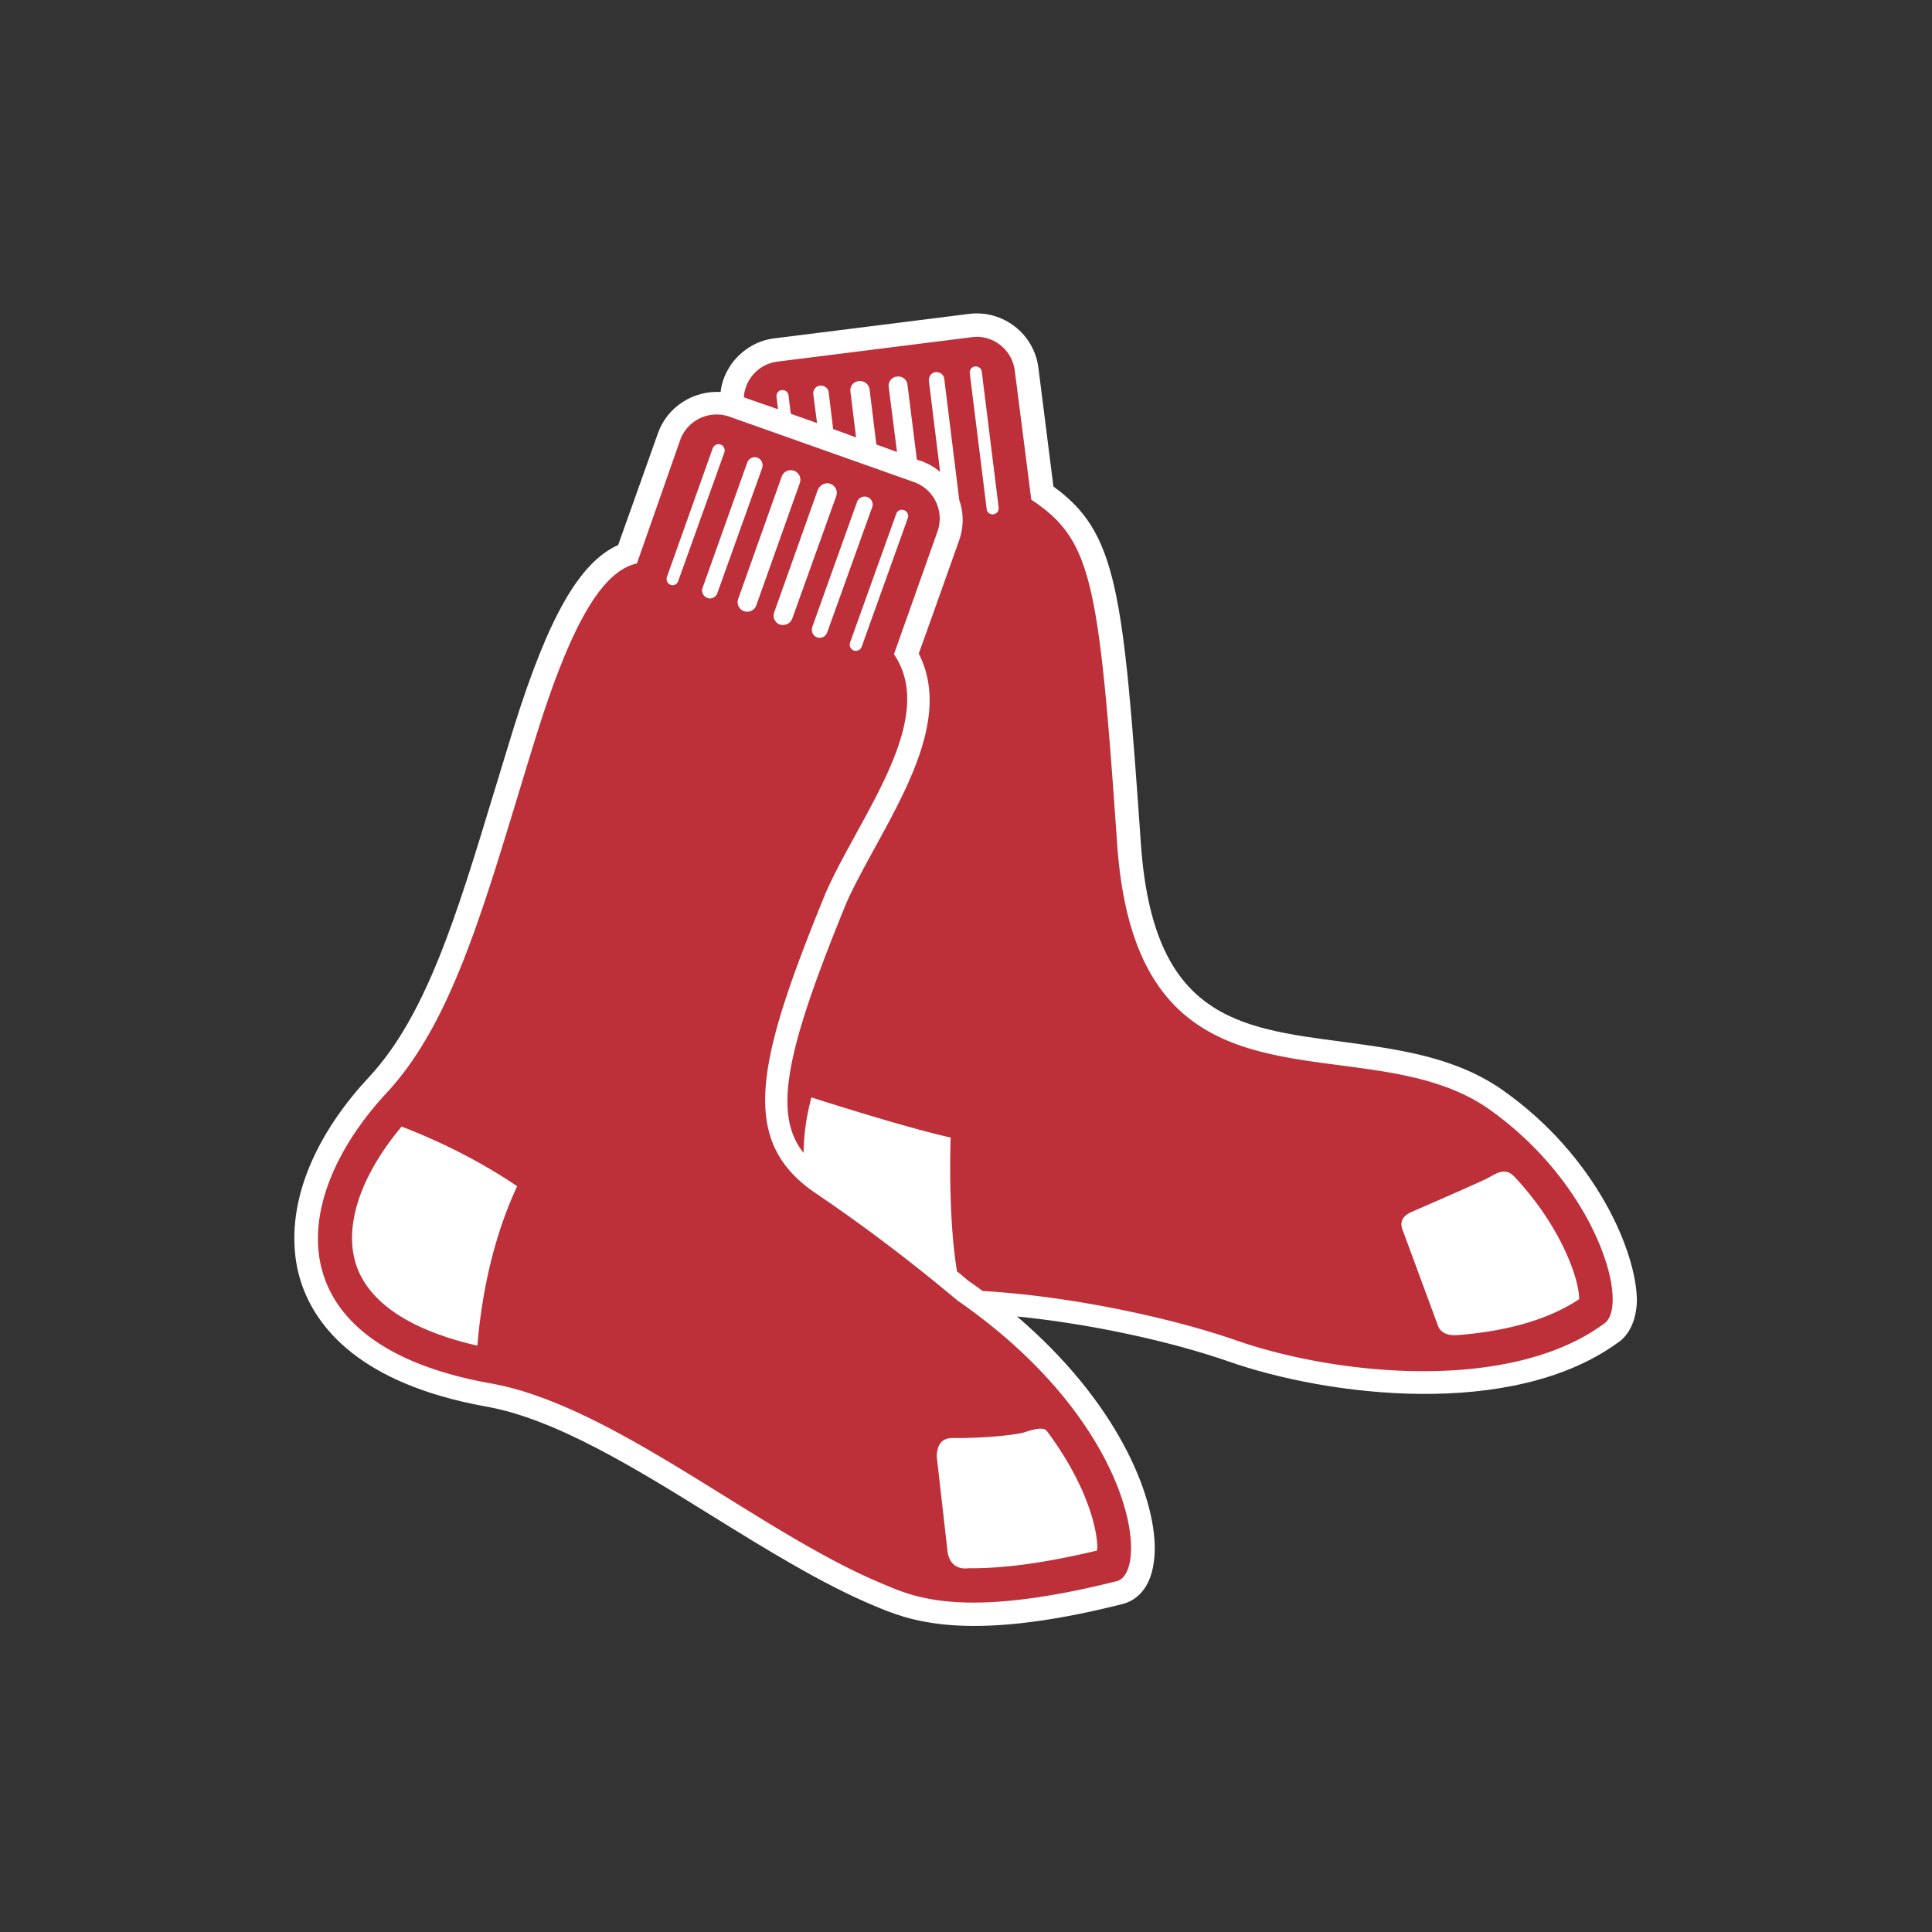 <svg width="512" height="512" viewBox="0 0 512 512" xmlns="http://www.w3.org/2000/svg"><rect x="0" y="0" width="512" height="512" fill="#333333" stroke="none"/><title>boston-red-sox</title><g fill="none" fill-rule="evenodd"><path d="M398.4 289.016c-12.63-8.95-27.844-10.937-42.56-12.926-28.143-3.68-50.318-6.562-53.5-52.597-4.674-66.916-6.265-82.327-23.17-94.557-.597-4.673-3.978-31.42-3.978-31.42-1.094-9.047-9.447-15.51-18.496-14.317l-51.41 6.46c-4.377.495-8.255 2.782-11.04 6.262-1.79 2.386-2.982 5.07-3.28 7.954-7.16-.4-14.12 3.877-16.607 10.936 0 0-8.856 24.957-10.546 29.63-10.243 4.574-18.496 19.09-27.645 48.322L131 209.668c-10.043 33.21-18.1 59.458-33.114 75.665C84.96 299.157 78 314.27 78 328.09c0 4.177.597 8.254 1.89 12.032 3.878 11.534 15.413 26.548 48.825 32.613 18.297 3.182 39.578 16.306 60.063 29.033 14.12 8.75 29.235 18.096 42.86 23.763 8.75 3.68 23.765 10.147 65.63-.392 2.188-.497 6.762-2.387 8.254-9.645.298-1.49.497-3.28.497-5.17 0-14.12-9.85-38.68-36.5-61.447 18.993 1.89 40.373 6.463 56.085 11.93 26.053 9.15 74.978 15.413 103.12-4.97 2.287-1.49 4.872-4.872 5.07-11.037 0-12.827-10.74-38.38-35.4-55.78" fill="#FFF"/><path d="M394.82 294.087c-33.71-23.962-93.276 6.86-98.745-70.197-4.873-69.997-6.663-80.736-22.772-91.474l-4.376-34.203c-.696-5.568-5.867-9.645-11.435-8.85l-51.412 6.463c-4.972.597-8.65 4.673-8.95 9.446 1.79.696 5.072 1.79 9.05 3.182l-.398-3.28c-.1-.896.497-1.692 1.392-1.79.895-.1 1.69.496 1.79 1.39l.597 4.873c2.19.795 4.58 1.59 6.966 2.486l-.995-7.656c-.1-1.194.696-2.188 1.79-2.287 1.094-.1 2.188.696 2.287 1.79l1.194 9.743c2.088.696 4.077 1.492 6.066 2.188l-1.492-12.13c-.2-1.39.796-2.68 2.188-2.78 1.395-.2 2.688.796 2.887 2.188l1.79 14.616a265.06 265.06 0 0 1 5.47 1.99l-2.19-17.202c-.2-1.39.796-2.683 2.19-2.783 1.39-.2 2.683.795 2.782 2.187l2.485 19.787a6.753 6.753 0 0 0 1.193.398c1.89.696 3.58 1.69 4.973 2.883l-2.983-24.16c-.1-1.094.696-2.187 1.79-2.287 1.094-.1 2.188.696 2.287 1.79l3.978 32.115c.598 1.69.896 3.48.896 5.27 0 1.79-.297 3.68-.993 5.57 0 0-8.95 25.254-10.64 29.83 1.99 3.975 2.885 8.05 2.885 12.327 0 12.628-7.46 26.25-14.32 38.778-2.884 5.27-5.67 10.34-7.757 15.015-10.54 25.752-15.612 41.66-15.612 52.498 0 5.768 1.393 10.043 4.277 13.72.1-6.86 1.392-12.13 2.088-14.713 6.763 2.187 26.85 8.45 36.894 10.64 0 0-.797 20.68 1.69 35.495 1.193.894 2.187 1.79 2.883 2.386 1.293.896 2.586 1.79 3.878 2.785 22.674 1.294 49.623 6.96 67.025 13.027 27.047 9.447 72.69 13.92 97.55-4.274 7.26-4.475-1.59-36.49-30.13-56.774m-131.56-157.8c-.896.1-1.69-.497-1.79-1.39L257 98.914c-.1-.897.497-1.693 1.392-1.79.894-.1 1.69.495 1.79 1.39l4.473 35.993c.1.795-.495 1.69-1.39 1.79m155.225 208c-8.65 5.766-20.286 8.65-32.617 9.544-2.684.1-4.374-.893-4.97-2.98l-8.95-24.26c-.895-1.99-.995-3.88 1.79-5.27 0 0 18.297-7.955 20.385-9.05 2.088-1.092 4.574-3.08 7.06-.595C413.42 324.61 418.49 338.73 418.49 344.2c.1-.1 0 0 0 .096" fill="#BD3039"/><path d="M253.812 344.696c-2.486-1.99-17.004-14.517-37.59-28.437-20.583-13.92-15.81-34.7 2.686-79.846 9.05-20.383 29.733-45.836 18-63.037l11.534-32.514c1.89-5.37-.895-11.235-6.264-13.124l-48.826-17.3c-5.37-1.89-11.237.893-13.126 6.262l-11.436 32.62c-8.95 1.987-17.104 15.112-26.55 45.24-12.83 41.162-21.082 74.87-39.678 94.953-26.55 28.536-29.534 66.816 27.247 77.057 32.612 5.668 71.1 39.374 103.712 52.996 7.856 3.28 20.585 9.943 62.25-.497 9.05-1.79 5.57-41.368-41.964-74.378m-127.285 11.93c-17.7-4.075-28.738-11.333-32.12-21.376-3.38-10.24 1.095-23.665 12.033-36.69 12.43 4.773 22.87 10.54 30.626 15.81-5.47 11.632-9.248 26.25-10.54 42.256M239.59 135.2a1.666 1.666 0 0 1 .995 2.088l-12.232 34.104a1.666 1.666 0 0 1-2.088.994 1.666 1.666 0 0 1-.994-2.088l12.23-34.104c.3-.895 1.198-1.292 2.09-.994m-9.742-3.48c1.094.398 1.69 1.59 1.293 2.685l-11.933 33.21c-.398 1.092-1.59 1.69-2.685 1.29-1.092-.396-1.59-1.59-1.29-2.683l11.93-33.31c.398-.993 1.59-1.59 2.685-1.192m-9.745-3.48c1.29.497 1.99 1.89 1.49 3.28l-11.635 32.415c-.5 1.292-1.89 1.988-3.283 1.59-1.293-.496-1.99-1.888-1.492-3.28l11.537-32.414c.596-1.39 2.09-2.083 3.38-1.59m-42.364 26.75a1.666 1.666 0 0 1-.995-2.09l12.134-34.103a1.666 1.666 0 0 1 2.088-.994 1.666 1.666 0 0 1 .997 2.09l-12.233 34.104c-.298.895-1.193 1.293-1.988.994m9.744 3.48c-1.093-.396-1.69-1.59-1.292-2.683l11.833-33.21c.398-1.093 1.59-1.69 2.686-1.292 1.094.4 1.59 1.59 1.293 2.686l-11.933 33.31c-.398.993-1.59 1.59-2.586 1.192m9.646 3.48c-1.293-.497-1.99-1.89-1.49-3.28l11.533-32.415c.5-1.29 1.89-1.987 3.283-1.49 1.293.497 1.99 1.89 1.49 3.28l-11.537 32.41c-.497 1.29-1.89 1.987-3.28 1.49m93.573 248.97c-15.413 3.68-26.153 4.772-34.01 4.673-2.783.397-5.07-.995-5.568-4.276l-2.883-25.354c.1-2.586.895-4.774 4.077-4.873 7.555.1 16.604-.696 19.39-1.59 4.175-1.393 5.27-.896 5.766-.2 10.24 13.72 13.323 25.454 13.323 30.922 0 .297-.1.496-.1.694" fill="#BD3039"/></g></svg>